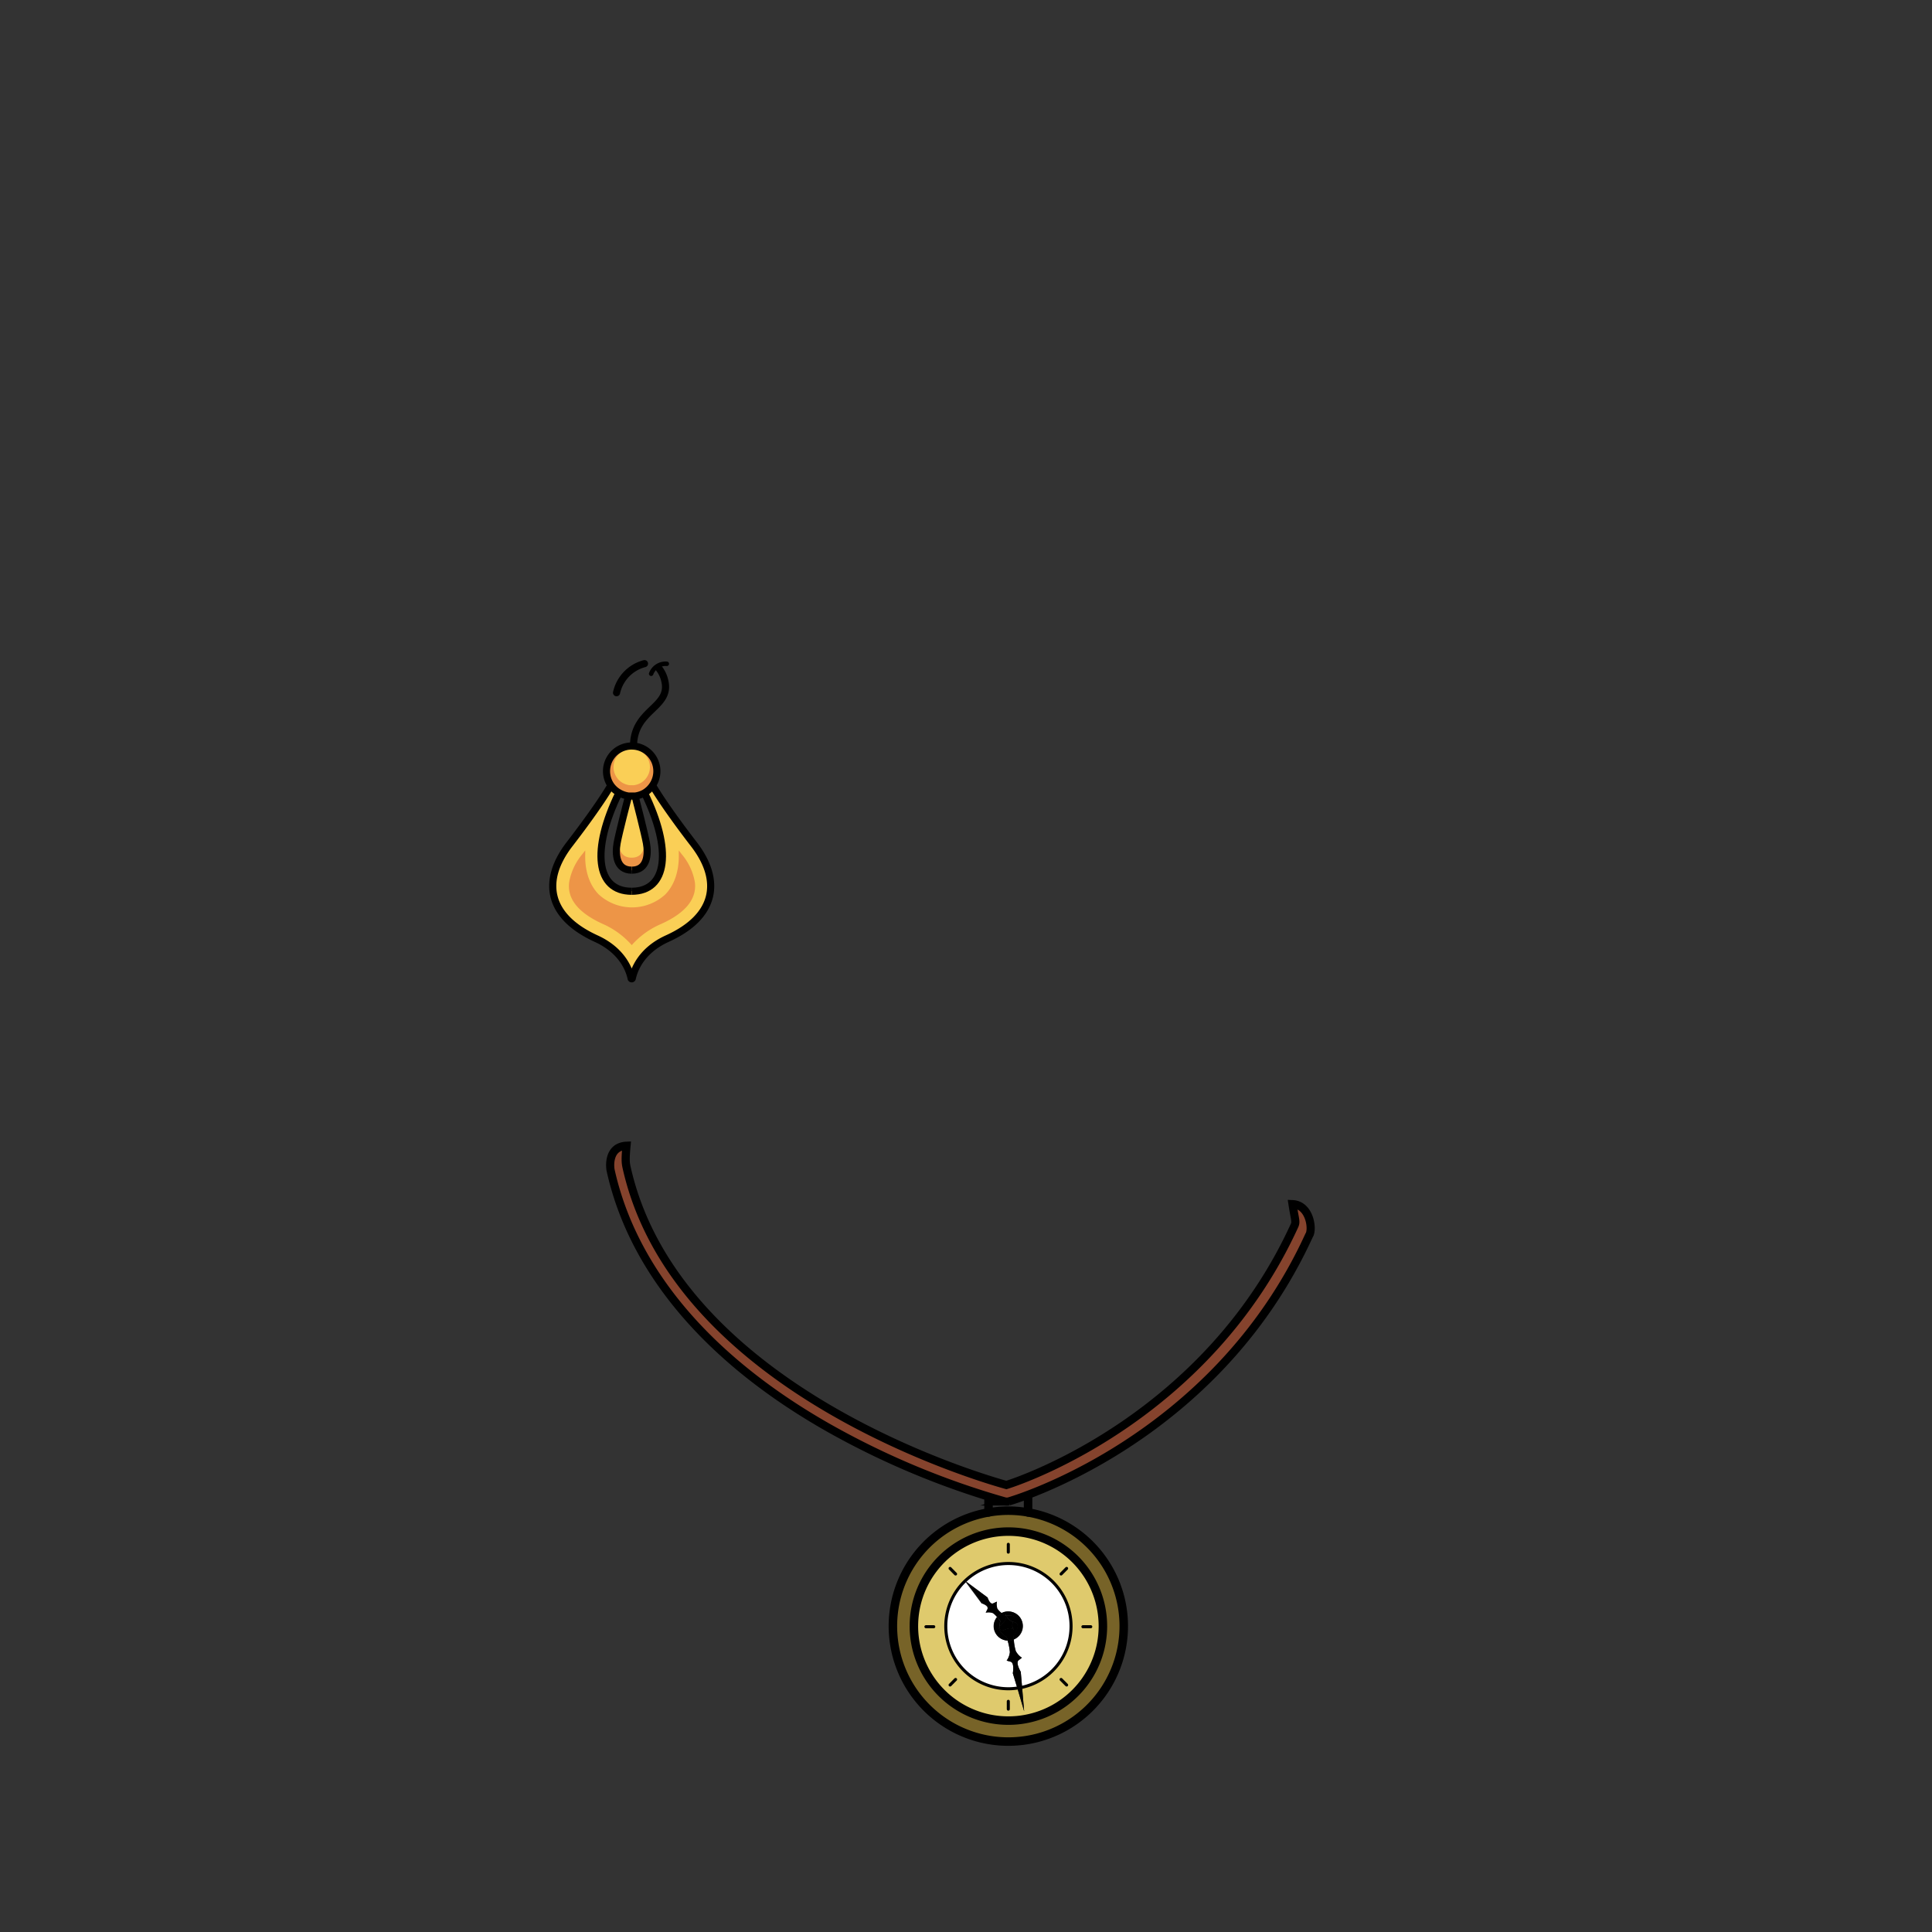 <svg id="Jewelry_Front" data-name="Jewelry Front" xmlns="http://www.w3.org/2000/svg" viewBox="0 0 432 432">
  <rect x="0" y="0" width="432" height="432" fill="#333333" stroke="none"/>
  <defs>
    <style>.GUNDAN_OTTER_JEWELRY_GUNDAN_OTTER_JEWELRY_6_cls-1{fill:#fff;}.GUNDAN_OTTER_JEWELRY_GUNDAN_OTTER_JEWELRY_6_cls-2{fill:#dfca6d;}.GUNDAN_OTTER_JEWELRY_GUNDAN_OTTER_JEWELRY_6_cls-3{fill:#776328;}.GUNDAN_OTTER_JEWELRY_GUNDAN_OTTER_JEWELRY_6_cls-10,.GUNDAN_OTTER_JEWELRY_GUNDAN_OTTER_JEWELRY_6_cls-11,.GUNDAN_OTTER_JEWELRY_GUNDAN_OTTER_JEWELRY_6_cls-4,.GUNDAN_OTTER_JEWELRY_GUNDAN_OTTER_JEWELRY_6_cls-5,.GUNDAN_OTTER_JEWELRY_GUNDAN_OTTER_JEWELRY_6_cls-9{fill:none;}.GUNDAN_OTTER_JEWELRY_GUNDAN_OTTER_JEWELRY_6_cls-10,.GUNDAN_OTTER_JEWELRY_GUNDAN_OTTER_JEWELRY_6_cls-11,.GUNDAN_OTTER_JEWELRY_GUNDAN_OTTER_JEWELRY_6_cls-4,.GUNDAN_OTTER_JEWELRY_GUNDAN_OTTER_JEWELRY_6_cls-5,.GUNDAN_OTTER_JEWELRY_GUNDAN_OTTER_JEWELRY_6_cls-6,.GUNDAN_OTTER_JEWELRY_GUNDAN_OTTER_JEWELRY_6_cls-9{stroke:#000;}.GUNDAN_OTTER_JEWELRY_GUNDAN_OTTER_JEWELRY_6_cls-10,.GUNDAN_OTTER_JEWELRY_GUNDAN_OTTER_JEWELRY_6_cls-11,.GUNDAN_OTTER_JEWELRY_GUNDAN_OTTER_JEWELRY_6_cls-4,.GUNDAN_OTTER_JEWELRY_GUNDAN_OTTER_JEWELRY_6_cls-5{stroke-linecap:round;}.GUNDAN_OTTER_JEWELRY_GUNDAN_OTTER_JEWELRY_6_cls-11,.GUNDAN_OTTER_JEWELRY_GUNDAN_OTTER_JEWELRY_6_cls-4,.GUNDAN_OTTER_JEWELRY_GUNDAN_OTTER_JEWELRY_6_cls-5{stroke-linejoin:round;}.GUNDAN_OTTER_JEWELRY_GUNDAN_OTTER_JEWELRY_6_cls-4{stroke-width:1.9px;}.GUNDAN_OTTER_JEWELRY_GUNDAN_OTTER_JEWELRY_6_cls-5{stroke-width:0.68px;}.GUNDAN_OTTER_JEWELRY_GUNDAN_OTTER_JEWELRY_6_cls-6{fill:#85432d;stroke-width:1.82px;}.GUNDAN_OTTER_JEWELRY_GUNDAN_OTTER_JEWELRY_6_cls-10,.GUNDAN_OTTER_JEWELRY_GUNDAN_OTTER_JEWELRY_6_cls-6,.GUNDAN_OTTER_JEWELRY_GUNDAN_OTTER_JEWELRY_6_cls-9{stroke-miterlimit:10;}.GUNDAN_OTTER_JEWELRY_GUNDAN_OTTER_JEWELRY_6_cls-7{fill:#ed9547;}.GUNDAN_OTTER_JEWELRY_GUNDAN_OTTER_JEWELRY_6_cls-8{fill:#facf56;}.GUNDAN_OTTER_JEWELRY_GUNDAN_OTTER_JEWELRY_6_cls-10,.GUNDAN_OTTER_JEWELRY_GUNDAN_OTTER_JEWELRY_6_cls-9{stroke-width:1.59px;}</style>
  </defs>
  <path class="GUNDAN_OTTER_JEWELRY_GUNDAN_OTTER_JEWELRY_6_cls-1" d="M225.46,349.6a14,14,0,0,0-9.69,3.9h0a14,14,0,0,0-4.31,10.09v.07a14,14,0,0,0,14,13.94,13.53,13.53,0,0,0,2-.15l-1-3.31s.41-2.32-.48-2.58l-.9-.25a3.87,3.87,0,0,0,.72-1.9,12.32,12.32,0,0,0-.51-2.58,3.24,3.24,0,0,1-3.12-3.24,3.2,3.2,0,0,1,.73-2,4.33,4.33,0,0,0-.92-.88,2.88,2.88,0,0,0-1.61-.1l.39-.79c.38-.8-1.3-1.3-1.3-1.3l-3.71-5,5,3.71s.5,1.68,1.29,1.3l.8-.39a3,3,0,0,0,.1,1.6,4.12,4.12,0,0,0,1,1,3.16,3.16,0,0,1,1.53-.39,3.25,3.25,0,0,1,1.24,6.26,11.7,11.7,0,0,0,.44,2.57,4,4,0,0,0,1.37,1.5l-.75.56c-.73.57.48,2.59.48,2.59l.3,3.44a14,14,0,0,0,10.93-13.6v-.07A14,14,0,0,0,225.46,349.6Z" />
  <path class="GUNDAN_OTTER_JEWELRY_GUNDAN_OTTER_JEWELRY_6_cls-2" d="M225.46,342.47a21.13,21.13,0,0,0-21.12,21.13,1.34,1.34,0,0,0,0,.2,21.11,21.11,0,0,0,21.11,20.93,20.32,20.32,0,0,0,3.84-.35,21.11,21.11,0,0,0,17.29-20.58,1.34,1.34,0,0,0,0-.2A21.14,21.14,0,0,0,225.46,342.47Zm3.08,34.8.46,5.37-1.52-5.18a13.53,13.53,0,0,1-2,.15,14,14,0,0,1-14-13.94v-.07a14,14,0,0,1,4.31-10.09h0a14,14,0,0,1,23.7,10.1v.07A14,14,0,0,1,228.54,377.27Z" />
  <path class="GUNDAN_OTTER_JEWELRY_GUNDAN_OTTER_JEWELRY_6_cls-3" d="M229.88,338.18a25.81,25.81,0,1,1-8.83,0,25.19,25.19,0,0,1,8.83,0Zm16.71,25.62a1.34,1.34,0,0,0,0-.2,21.13,21.13,0,1,0-42.26,0,1.34,1.34,0,0,0,0,.2,21.11,21.11,0,0,0,21.11,20.93,20.32,20.32,0,0,0,3.84-.35A21.11,21.11,0,0,0,246.59,363.8Z" />
  <path d="M228.54,377.27l.46,5.37-1.52-5.18C227.84,377.42,228.19,377.34,228.54,377.27Z" />
  <path d="M227.76,371.24c-.73.57.48,2.59.48,2.59l.3,3.44c-.35.07-.7.15-1.06.19l-1-3.31s.41-2.32-.48-2.58l-.9-.25a3.87,3.87,0,0,0,.72-1.9,12.32,12.32,0,0,0-.51-2.58h.12a3.19,3.19,0,0,0,1.24-.24,11.7,11.7,0,0,0,.44,2.57,4,4,0,0,0,1.37,1.5Z" />
  <path d="M226.57,362.64a2.27,2.27,0,0,1-1.51-1.35c.48-.07,1.33-.15,1.68.2S226.76,362.14,226.57,362.64Z" />
  <path d="M223.51,363.68c.35-.58,1.44-1,1.44-2.37l.1,0h0a2.27,2.27,0,0,0,1.51,1.35,1.58,1.58,0,0,0,.2,1.86c-1.11-1.11-2.51.47-3,0A1.16,1.16,0,0,1,223.51,363.68Z" />
  <path d="M225,361.31a2.84,2.84,0,0,0,0-.56,3.2,3.2,0,0,0,.15.54Z" />
  <path d="M225.05,361.29a3.2,3.2,0,0,1-.15-.54,2.84,2.84,0,0,1,0,.56l-.22,0a9.53,9.53,0,0,1-.8-.61,3.16,3.16,0,0,1,1.53-.39,3.25,3.25,0,0,1,1.24,6.26c0-.47-.06-.82-.06-.82s1.09-1.39.9-2.39c-.08-.43-.5-.56-1-.76.19-.5.4-.92.17-1.15s-1.2-.27-1.68-.2Z" />
  <path d="M225,361.31c0,1.35-1.09,1.79-1.44,2.37a4.68,4.68,0,0,1,.12-1.23s-.31-.44-.68-.89a3.11,3.11,0,0,1,1-.82,9.53,9.53,0,0,0,.8.61Z" />
  <path d="M226.7,366.61a3.19,3.19,0,0,1-1.24.24h-.12c-.13-.45-.23-.77-.23-.77s-1.52-.89-1.71-1.9a.61.61,0,0,1,.11-.49,1.16,1.16,0,0,0,.25.78c.5.51,1.9-1.07,3,0a1.58,1.58,0,0,1-.2-1.86c.47.2.89.33,1,.76.19,1-.9,2.39-.9,2.39S226.65,366.14,226.7,366.61Z" />
  <path d="M223.4,364.17c.19,1,1.71,1.9,1.71,1.9s.1.32.23.77a3.24,3.24,0,0,1-3.12-3.24,3.2,3.2,0,0,1,.73-2c.37.45.68.89.68.89a4.68,4.68,0,0,0-.12,1.23A.61.61,0,0,0,223.4,364.17Z" />
  <path d="M223,361.56a4.33,4.33,0,0,0-.92-.88,2.88,2.88,0,0,0-1.61-.1l.39-.79c.38-.8-1.3-1.3-1.3-1.3l-3.71-5,5,3.71s.5,1.68,1.29,1.3l.8-.39a3,3,0,0,0,.1,1.6,4.12,4.12,0,0,0,1,1A3.11,3.11,0,0,0,223,361.56Z" />
  <path class="GUNDAN_OTTER_JEWELRY_GUNDAN_OTTER_JEWELRY_6_cls-4" d="M229.88,338.18a25.81,25.81,0,1,1-8.83,0,25.19,25.19,0,0,1,8.83,0Z" />
  <path class="GUNDAN_OTTER_JEWELRY_GUNDAN_OTTER_JEWELRY_6_cls-4" d="M204.35,363.8a1.34,1.34,0,0,1,0-.2,21.13,21.13,0,1,1,42.26,0,1.34,1.34,0,0,1,0,.2,21.11,21.11,0,0,1-17.29,20.58,20.32,20.32,0,0,1-3.84.35A21.11,21.11,0,0,1,204.35,363.8Z" />
  <path class="GUNDAN_OTTER_JEWELRY_GUNDAN_OTTER_JEWELRY_6_cls-5" d="M227.48,377.46a13.53,13.53,0,0,1-2,.15,14,14,0,0,1-14-13.94v-.07a14,14,0,0,1,4.31-10.09h0a14,14,0,0,1,23.7,10.1v.07a14,14,0,0,1-10.93,13.6" />
  <line class="GUNDAN_OTTER_JEWELRY_GUNDAN_OTTER_JEWELRY_6_cls-5" x1="225.46" y1="345.31" x2="225.46" y2="347.06" />
  <line class="GUNDAN_OTTER_JEWELRY_GUNDAN_OTTER_JEWELRY_6_cls-5" x1="225.46" y1="380.42" x2="225.46" y2="382.17" />
  <line class="GUNDAN_OTTER_JEWELRY_GUNDAN_OTTER_JEWELRY_6_cls-5" x1="243.9" y1="363.74" x2="242.14" y2="363.74" />
  <line class="GUNDAN_OTTER_JEWELRY_GUNDAN_OTTER_JEWELRY_6_cls-5" x1="208.79" y1="363.74" x2="207.04" y2="363.74" />
  <line class="GUNDAN_OTTER_JEWELRY_GUNDAN_OTTER_JEWELRY_6_cls-5" x1="238.5" y1="376.77" x2="237.26" y2="375.53" />
  <line class="GUNDAN_OTTER_JEWELRY_GUNDAN_OTTER_JEWELRY_6_cls-5" x1="213.67" y1="351.95" x2="212.44" y2="350.7" />
  <line class="GUNDAN_OTTER_JEWELRY_GUNDAN_OTTER_JEWELRY_6_cls-5" x1="212.44" y1="376.77" x2="213.67" y2="375.53" />
  <line class="GUNDAN_OTTER_JEWELRY_GUNDAN_OTTER_JEWELRY_6_cls-5" x1="237.26" y1="351.95" x2="238.5" y2="350.7" />
  <polyline class="GUNDAN_OTTER_JEWELRY_GUNDAN_OTTER_JEWELRY_6_cls-4" points="221.04 338.18 221.04 333.94 229.88 333.94 229.88 338.18" />
  <path class="GUNDAN_OTTER_JEWELRY_GUNDAN_OTTER_JEWELRY_6_cls-6" d="M225.06,335.76a1.74,1.74,0,0,1-.45-.06,180.67,180.67,0,0,1-39.35-16.44c-26.89-15.26-43.73-35.15-48.71-57.52-.22-1-.54-5.36,3.54-5.55-.28,3-.21,3.78,0,4.76,11,49.53,78.56,69.34,84.94,71.1,4.76-1.48,45.11-15.79,64.42-58,.42-.92.09-1.33-.44-4.8,3.91.16,4.62,5.72,3.7,7-21.17,46.29-66.72,59.35-67.17,59.48A2,2,0,0,1,225.06,335.76Z" />
  <path class="GUNDAN_OTTER_JEWELRY_GUNDAN_OTTER_JEWELRY_6_cls-7" d="M140.55,178a5.89,5.89,0,0,1-2.16-.74,5.7,5.7,0,0,1-2.78-4.86,5.63,5.63,0,1,1,8.5,4.86A5.73,5.73,0,0,1,142,178c-.23,0-.47,0-.72,0S140.78,178.06,140.55,178Z" />
  <path class="GUNDAN_OTTER_JEWELRY_GUNDAN_OTTER_JEWELRY_6_cls-8" d="M140.75,175.57a4.44,4.44,0,0,1-1.56-.53,4,4,0,0,1-1.3-1.23,4.07,4.07,0,1,1,6.73,0,4,4,0,0,1-1.3,1.23,4.21,4.21,0,0,1-1.54.53,4.41,4.41,0,0,1-.52,0A4.36,4.36,0,0,1,140.75,175.57Z" />
  <path class="GUNDAN_OTTER_JEWELRY_GUNDAN_OTTER_JEWELRY_6_cls-8" d="M149.24,209.86c7.2-3.26,10.19-7.88,9.6-13a16.78,16.78,0,0,0-3.71-8.16c-1.72-2.23-3.14-4.13-4.3-5.77a.31.31,0,0,1-.09-.12,83.69,83.69,0,0,1-4.83-7.25,5.62,5.62,0,0,1-1.8,1.7c.1.21.21.44.3.65A45.17,45.17,0,0,1,146.5,183l.07.15a26.16,26.16,0,0,1,1.52,7.71v0c.17,5.21-2.16,8.39-6.84,8.39s-7-3.18-6.85-8.39a26.61,26.61,0,0,1,1.64-8,52.06,52.06,0,0,1,2-5h0c.09-.21.19-.44.3-.65a5.52,5.52,0,0,1-1.8-1.7,85.45,85.45,0,0,1-4.81,7.25s-.07.08-.09.12c-1.18,1.64-2.6,3.54-4.32,5.77a16.73,16.73,0,0,0-3.69,8.16c-.61,5.08,2.4,9.7,9.58,13,5.93,2.7,7.48,7.06,7.86,8.92a.14.14,0,0,0,.26,0C141.78,216.92,143.3,212.56,149.24,209.86Z" />
  <path class="GUNDAN_OTTER_JEWELRY_GUNDAN_OTTER_JEWELRY_6_cls-7" d="M141.26,211.33a18.55,18.55,0,0,0-6.51-4.75c-5.41-2.46-7.93-5.57-7.49-9.25a13.21,13.21,0,0,1,3-6.39q.3-.41.6-.78c0,.23,0,.45,0,.68-.16,4.83,1.54,7.64,3,9.14a11,11,0,0,0,14.92,0c1.45-1.5,3.14-4.31,3-9.2,0-.2,0-.41,0-.62q.3.38.6.78a13.16,13.16,0,0,1,3,6.36c.44,3.71-2.09,6.83-7.5,9.28A18.49,18.49,0,0,0,141.26,211.33Z" />
  <path class="GUNDAN_OTTER_JEWELRY_GUNDAN_OTTER_JEWELRY_6_cls-7" d="M138,188.55c.44-2.38,2.41-10,2.56-10.51.23,0,.47,0,.7,0s.49,0,.72,0c.15.55,2.1,8.13,2.54,10.51s.28,6.06-3.26,6.06S137.52,191,138,188.55Z" />
  <path class="GUNDAN_OTTER_JEWELRY_GUNDAN_OTTER_JEWELRY_6_cls-8" d="M138.53,186.78c.37-2,2-8.28,2.14-8.74a5.49,5.49,0,0,0,.58,0,5.88,5.88,0,0,0,.6,0c.12.46,1.74,6.77,2.11,8.74s.23,5-2.71,5S138.15,188.81,138.53,186.78Z" />
  <path class="GUNDAN_OTTER_JEWELRY_GUNDAN_OTTER_JEWELRY_6_cls-9" d="M136.59,175.6a5.63,5.63,0,1,1,10.29-3.16,5.67,5.67,0,0,1-2.77,4.86A5.73,5.73,0,0,1,142,178c-.23,0-.47,0-.72,0s-.47,0-.7,0a5.89,5.89,0,0,1-2.16-.74A5.52,5.52,0,0,1,136.59,175.6Z" />
  <path class="GUNDAN_OTTER_JEWELRY_GUNDAN_OTTER_JEWELRY_6_cls-9" d="M141.25,199.29c-8,0-9.09-9.24-2.86-22" />
  <path class="GUNDAN_OTTER_JEWELRY_GUNDAN_OTTER_JEWELRY_6_cls-9" d="M140.55,178v0c-.15.55-2.12,8.13-2.56,10.51s-.26,6.06,3.26,6.06" />
  <path class="GUNDAN_OTTER_JEWELRY_GUNDAN_OTTER_JEWELRY_6_cls-9" d="M141.25,199.29c8,0,9.11-9.24,2.86-22" />
  <path class="GUNDAN_OTTER_JEWELRY_GUNDAN_OTTER_JEWELRY_6_cls-9" d="M145.91,175.6s2.22,4.05,9.22,13.14c6.29,8.13,5,16.17-5.89,21.12-5.94,2.69-7.46,7.06-7.86,8.92a.14.14,0,0,1-.26,0c-.38-1.86-1.93-6.23-7.86-8.92-10.89-5-12.16-13-5.89-21.12,7-9.09,9.22-13.14,9.22-13.14" />
  <path class="GUNDAN_OTTER_JEWELRY_GUNDAN_OTTER_JEWELRY_6_cls-9" d="M142,178v0c.15.55,2.1,8.13,2.54,10.51s.28,6.06-3.26,6.06" />
  <path class="GUNDAN_OTTER_JEWELRY_GUNDAN_OTTER_JEWELRY_6_cls-10" d="M147.33,149.44a6.91,6.91,0,0,1,1.33,2.85c1.4,6-7,6.32-7,14.54" />
  <path class="GUNDAN_OTTER_JEWELRY_GUNDAN_OTTER_JEWELRY_6_cls-10" d="M144.11,148.39a8.66,8.66,0,0,0-6.25,6.5" />
  <path class="GUNDAN_OTTER_JEWELRY_GUNDAN_OTTER_JEWELRY_6_cls-11" d="M145.6,150.65a3.43,3.43,0,0,1,3.5-2.22" />
</svg>